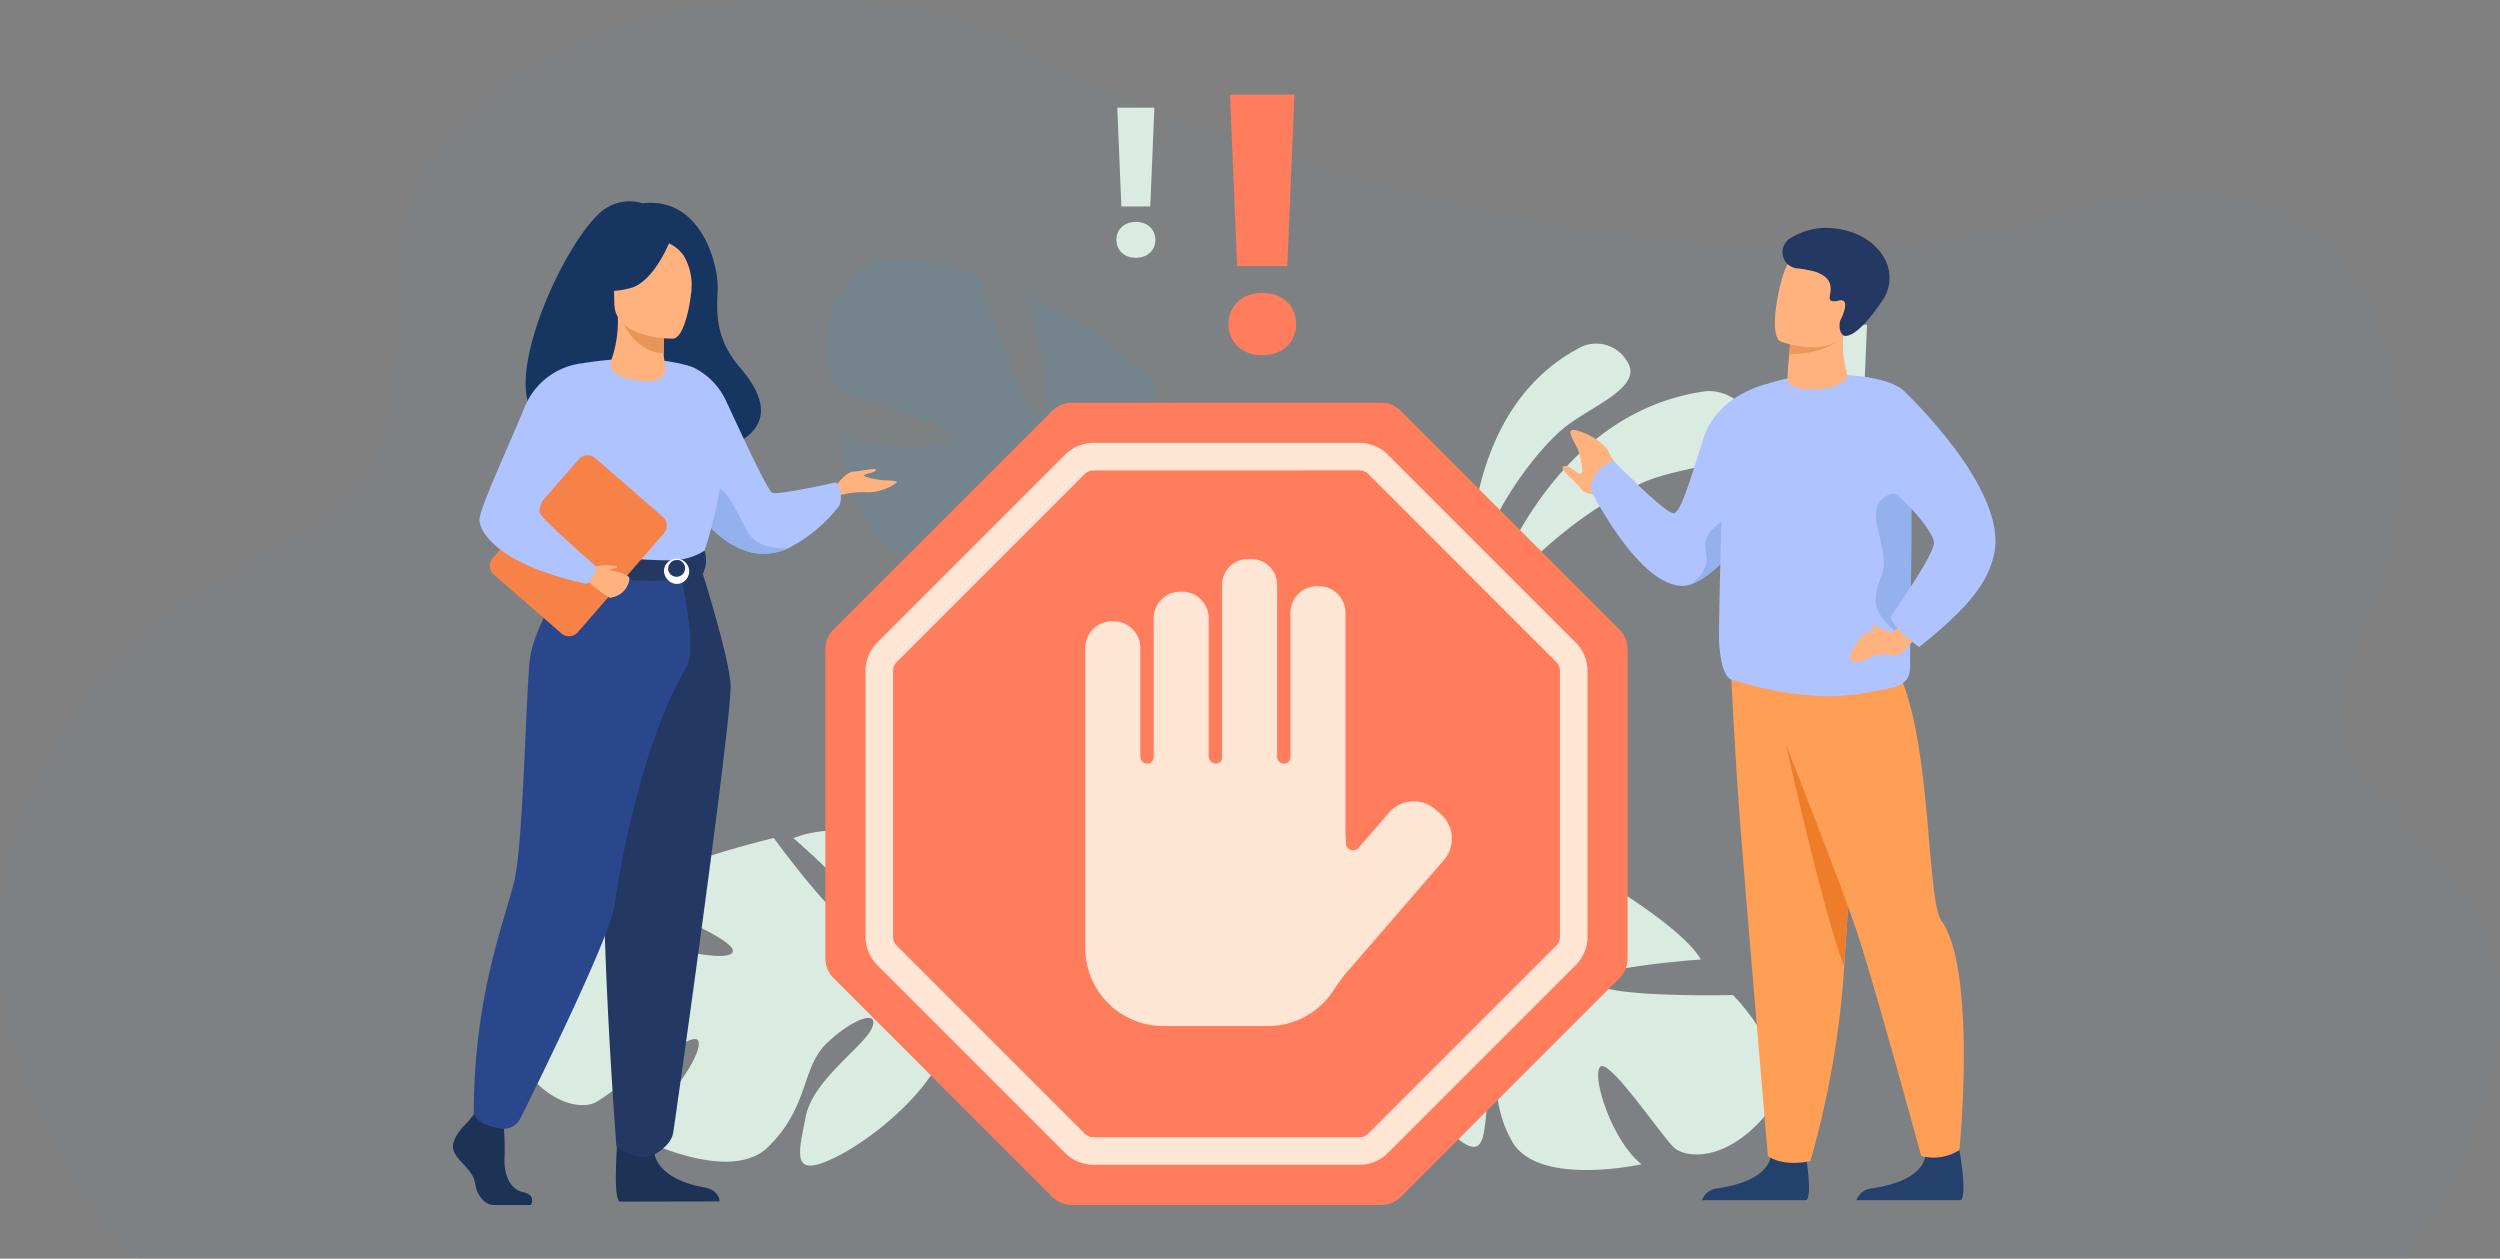 <svg xmlns="http://www.w3.org/2000/svg" xmlns:xlink="http://www.w3.org/1999/xlink" width="293.318" height="147.678" viewBox="0 0 293.318 147.678">
  <rect x="0" y="0" width="293.318" height="147.678" fill="#808080" stroke="none"/>
  <defs>
    <clipPath id="clip-path">
      <rect id="Rectangle_18719" data-name="Rectangle 18719" width="32.708" height="29.199" fill="#daece2"/>
    </clipPath>
    <clipPath id="clip-path-2">
      <rect id="Rectangle_18720" data-name="Rectangle 18720" width="18.88" height="29.852" fill="#daece2"/>
    </clipPath>
    <clipPath id="clip-path-3">
      <rect id="Rectangle_18721" data-name="Rectangle 18721" width="47.626" height="54.533" fill="#339ad5"/>
    </clipPath>
  </defs>
  <g id="security_alery" data-name="security alery" transform="translate(27.769 -8.875)">
    <g id="Group_40217" data-name="Group 40217" transform="translate(18.471 18.905)">
      <g id="Group_40214" data-name="Group 40214">
        <g id="Group_40218" data-name="Group 40218">
          <path id="Path_44178" data-name="Path 44178" d="M49.4,147.681S21.33,120.433,39.19,88.374s41.848-15.936,40.687-53.25,55.167-40.519,73.1-29.7S233.981,38.4,275.745,24.963,319.83,56.592,310.2,74.909c-13.663,25.988,37.92,21.7,5.417,72.773Z" transform="translate(-79.485 -10.033)" fill="#339ad5" opacity="0.041"/>
          <g id="Group_40206" data-name="Group 40206" transform="translate(126.754 35.855)">
            <g id="Group_40205" data-name="Group 40205">
              <g id="Group_40204" data-name="Group 40204" clip-path="url(#clip-path)">
                <path id="Path_44106" data-name="Path 44106" d="M1595.006,650.6s6.2-26.292,27.13-29.183a5.159,5.159,0,0,1,5.427,3.983c1.356,4.483-6.739,4.516-11.744,6.319s-16.67,9.448-20.814,18.88" transform="translate(-1595.006 -621.402)" fill="#daece2"/>
              </g>
            </g>
          </g>
          <g id="Group_40209" data-name="Group 40209" transform="translate(126.17 30.282)">
            <g id="Group_40208" data-name="Group 40208">
              <g id="Group_40207" data-name="Group 40207" clip-path="url(#clip-path-2)">
                <path id="Path_44107" data-name="Path 44107" d="M1588.84,591.234s-2.176-21.778,13.1-29.507a4.18,4.18,0,0,1,5.208,1.622c2.22,3.078-3.973,5.236-7.332,7.936s-10.282,11.632-10.971,19.95" transform="translate(-1588.733 -561.382)" fill="#daece2"/>
              </g>
            </g>
          </g>
          <path id="Path_44109" data-name="Path 44109" d="M368.328,1200.8c-3.231-7.362,8.488-13.687,8.488-13.687s15.443,5,17.66,3.627-12.369-6.852-12.369-6.852c3.6-3.521,17.4-6.748,17.4-6.748s9.308,12.845,11.12,10.971-8.822-10.954-8.822-10.954c4.69-1.909,11.764-.342,11.764-.342,10.187,3.627,5,16.521,5,16.521a25.792,25.792,0,0,0,9.921,7.163h0a18.7,18.7,0,0,1,3.175,1.478l-1.03.829c-.307-.208-.614-.4-.923-.574a.008.008,0,0,0-.006,0l-.013-.008c-.2-.1-.482-.247-.831-.421h0c-.811-.362-1.39-.646-1.789-.866l0,0c-2.5-1.174-5.887-2.6-7.218-2.4a2.556,2.556,0,0,0-.16-.65l.16.65c1.28,5.2-7.026,12.925-12.748,15.873s-4.7-.161-3.863-4.539,6.85-8.247,7.777-10.446-2.175-1.154-5.246,1.734-2.071,7.48-6.953,12.243-16.922-1.938-16.922-1.938c4.564-1.808,9.488-9.1,8.726-10.557s-10.355,6.472-12.17,7.312-6.893-.053-10.124-7.414" transform="translate(-354.958 -1088.847)" fill="#daece2"/>
          <path id="Path_44110" data-name="Path 44110" d="M1422.184,1218.323c4.714-5.561-3.834-14.092-3.834-14.092s-14.714.346-16.286-1.419,12.522-2.753,12.522-2.753c-2.216-3.992-13.373-10.368-13.373-10.368s-11.414,8.754-12.5,6.656,10.5-7.235,10.5-7.235c-3.581-2.873-10.135-3.342-10.135-3.342-9.792.515-8.624,13.062-8.624,13.062a23.387,23.387,0,0,1-10.475,3.656h0a16.982,16.982,0,0,0-3.141.463l.68.987c.32-.1.637-.189.951-.26h.006l.014,0c.2-.037.483-.09.831-.151h0c.8-.1,1.375-.2,1.778-.29h0c2.476-.373,5.788-.735,6.893-.216a2.331,2.331,0,0,1,.307-.523l-.307.523c-2.457,4.185,2.761,13.051,6.97,17.094s4.123,1.076,4.532-2.944-3.819-8.94-4.055-11.091,2.189-.44,4.11,2.865-.137,7.036,2.873,12.439,15.208,2.7,15.208,2.7c-3.5-2.752-5.891-10.36-4.85-11.433s7.324,8.305,8.684,9.5,6,1.738,10.717-3.823" transform="translate(-1261.268 -1097.515)" fill="#daece2"/>
          <g id="Group_40212" data-name="Group 40212" transform="translate(50.598 20.214)" opacity="0.108">
            <g id="Group_40211" data-name="Group 40211">
              <g id="Group_40210" data-name="Group 40210" clip-path="url(#clip-path-3)">
                <path id="Path_44111" data-name="Path 44111" d="M672.658,336.673c4.036-6.773,15.762-1.021,15.762-1.021s4.807,15.175,7.164,16.164-1.577-13.777-1.577-13.777c4.861.867,15.3,10.045,15.3,10.045s-4.952,14.748-2.423,15.127,3.718-13.283,3.718-13.283c4.2,2.656,6.974,9.2,6.974,9.2,2.907,10.2-10.338,13.405-10.338,13.405a25.292,25.292,0,0,0-.067,12h0a18.349,18.349,0,0,1,.628,3.376l-1.249-.35c-.008-.363-.03-.718-.068-1.064a.008.008,0,0,0,0-.006l0-.015c-.031-.217-.078-.526-.137-.9h0s0,0,0,0c-.172-.854-.276-1.477-.327-1.921a.013.013,0,0,1,0,0c-.487-2.664-1.279-6.18-2.2-7.128a2.51,2.51,0,0,0,.427-.5l-.427.5c-3.42,3.982-14.32,1.753-19.933-1.135s-2.547-3.841,1.422-5.669,10.485.771,12.769.258-.318-2.394-4.372-3.2-7.151,2.608-13.734,1.424-8.092-14.613-8.092-14.613c4.043,2.613,12.666,2.393,13.4.952s-11.066-4.579-12.77-5.55-3.884-5.533.152-12.305" transform="translate(-670.366 -333.373)" fill="#339ad5"/>
              </g>
            </g>
          </g>
          <path id="Path_44112" data-name="Path 44112" d="M1284.268,273.721a3.723,3.723,0,0,1,.282-1.461,3.415,3.415,0,0,1,.8-1.161,3.662,3.662,0,0,1,1.239-.766,4.562,4.562,0,0,1,1.631-.275,4.664,4.664,0,0,1,1.644.275,3.643,3.643,0,0,1,1.251.766,3.42,3.42,0,0,1,.8,1.161,3.734,3.734,0,0,1,.282,1.461,3.646,3.646,0,0,1-.282,1.449,3.442,3.442,0,0,1-.8,1.149,3.631,3.631,0,0,1-1.251.766,4.668,4.668,0,0,1-1.644.275,4.566,4.566,0,0,1-1.631-.275,3.65,3.65,0,0,1-1.239-.766,3.437,3.437,0,0,1-.8-1.149,3.635,3.635,0,0,1-.282-1.449m6.893-6.813h-5.887l-.834-20.116h7.555Z" transform="translate(-1186.366 -245.719)" fill="#ff7d5d"/>
          <path id="Path_44113" data-name="Path 44113" d="M1092.813,117.948a2.142,2.142,0,0,1,.163-.841,1.963,1.963,0,0,1,.459-.669,2.109,2.109,0,0,1,.714-.441,2.629,2.629,0,0,1,.94-.159,2.692,2.692,0,0,1,.947.159,2.1,2.1,0,0,1,.721.441,1.97,1.97,0,0,1,.459.669,2.148,2.148,0,0,1,.163.841,2.1,2.1,0,0,1-.163.835,1.981,1.981,0,0,1-.459.662,2.092,2.092,0,0,1-.721.441,2.693,2.693,0,0,1-.947.159,2.631,2.631,0,0,1-.94-.159,2.1,2.1,0,0,1-.714-.441,1.974,1.974,0,0,1-.459-.662,2.091,2.091,0,0,1-.163-.835m3.971-3.925h-3.391l-.48-11.588h4.353Z" transform="translate(-1008.066 -99.831)" fill="#daece2"/>
          <path id="Path_44114" data-name="Path 44114" d="M2038.188,400.49a2.363,2.363,0,0,1,.179-.927,2.17,2.17,0,0,1,.506-.737,2.323,2.323,0,0,1,.787-.487,2.9,2.9,0,0,1,1.035-.175,2.964,2.964,0,0,1,1.043.175,2.311,2.311,0,0,1,.794.487,2.173,2.173,0,0,1,.506.737,2.367,2.367,0,0,1,.179.927,2.311,2.311,0,0,1-.179.92,2.186,2.186,0,0,1-.506.73,2.3,2.3,0,0,1-.794.486,2.962,2.962,0,0,1-1.043.175,2.9,2.9,0,0,1-1.035-.175,2.314,2.314,0,0,1-.787-.486,2.183,2.183,0,0,1-.506-.73,2.307,2.307,0,0,1-.179-.92m4.376-4.326h-3.738l-.53-12.771h4.8Z" transform="translate(-1870.286 -355.32)" fill="#daece2"/>
          <path id="Path_44130" data-name="Path 44130" d="M2014.472,1151.131s-.873-.381-1.153-.545-.218.1-.133.234a.967.967,0,0,0,.662.459,1.092,1.092,0,0,0,.623-.148" transform="translate(-1847.541 -1065.551)" fill="#ffb27d"/>
          <path id="Path_44152" data-name="Path 44152" d="M839.979,636.079H803.728a3.305,3.305,0,0,0-2.337.968L775.757,662.68a3.306,3.306,0,0,0-.968,2.337v36.251a3.305,3.305,0,0,0,.968,2.337l25.633,25.633a3.305,3.305,0,0,0,2.337.968h36.251a3.305,3.305,0,0,0,2.337-.968l25.633-25.633a3.305,3.305,0,0,0,.968-2.337V665.018a3.306,3.306,0,0,0-.968-2.337l-25.633-25.633a3.305,3.305,0,0,0-2.337-.968" transform="translate(-724.191 -598.861)" fill="#ff7d5d"/>
          <path id="Path_44153" data-name="Path 44153" d="M883.467,771.534H852.316a4.721,4.721,0,0,1-3.359-1.391L826.93,748.116a4.719,4.719,0,0,1-1.391-3.359V713.606a4.72,4.72,0,0,1,1.391-3.359l22.027-22.027a4.719,4.719,0,0,1,3.359-1.391h31.151a4.719,4.719,0,0,1,3.359,1.391l22.027,22.027a4.719,4.719,0,0,1,1.391,3.359v31.151a4.718,4.718,0,0,1-1.391,3.359l-22.027,22.027a4.719,4.719,0,0,1-3.359,1.391m-31.151-81.475a1.511,1.511,0,0,0-1.075.445l-22.027,22.027a1.51,1.51,0,0,0-.445,1.075v31.151a1.51,1.51,0,0,0,.445,1.075l22.027,22.027a1.51,1.51,0,0,0,1.075.445h31.151a1.511,1.511,0,0,0,1.075-.445l22.027-22.027a1.511,1.511,0,0,0,.445-1.075V713.606a1.51,1.51,0,0,0-.445-1.075L884.542,690.5a1.51,1.51,0,0,0-1.075-.445Z" transform="translate(-770.229 -644.899)" fill="#ffe5d4"/>
          <path id="Path_44154" data-name="Path 44154" d="M1145,863.581l-.635-.55a3.846,3.846,0,0,0-5.409.389l-3.585,4.14a.845.845,0,0,1-1.484-.553,9.132,9.132,0,0,0-.052-.972V839.973a3.121,3.121,0,0,0-3.112-3.112h-.23a3.122,3.122,0,0,0-3.112,3.112v16.963a.745.745,0,0,1-.745.745.823.823,0,0,1-.823-.823V836.686a3.017,3.017,0,0,0-3.008-3.008h-.438a3.017,3.017,0,0,0-3.008,3.008v20.3a.69.69,0,0,1-.69.69.878.878,0,0,1-.878-.878V840.616a3.121,3.121,0,0,0-3.112-3.112h-.23a3.121,3.121,0,0,0-3.112,3.112v16.318a.747.747,0,0,1-.747.747.821.821,0,0,1-.821-.821V844.093a3.121,3.121,0,0,0-3.112-3.112h-.23a3.121,3.121,0,0,0-3.112,3.112v22.416c0,.062,0,.124.006.185,0,.1-.006.209-.006.314v12.338a9.145,9.145,0,0,0,9.118,9.118h12.338a9.13,9.13,0,0,0,7.667-4.2,19.289,19.289,0,0,1,1.616-2.182l11.335-13.091a3.846,3.846,0,0,0-.389-5.409" transform="translate(-1022.216 -778.114)" fill="#ffe5d4"/>
          <g id="Group_40221" data-name="Group 40221" transform="translate(6.9 13.598)">
            <path id="Path_44155" data-name="Path 44155" d="M423.018,808.565c-.436-.84,9.508-3.867,9.665,4.428,0,0,18.628-.458,9.733-10.841-3.079-3.594-2.762-6.566-2.67-9.333s-1.918-10.808-8.813-10a5.135,5.135,0,0,0-4.059.434c-5.125,2.659-16.6,28.368-3.857,25.309" transform="translate(-408.682 -782.594)" fill="#163560"/>
            <path id="Path_44156" data-name="Path 44156" d="M685.371,1016.96s1.212-1.846,2.19-1.882,2.787-.543,2.642-.181-1.267.4-1.375.615,1.665.543,2.172.579,1.7,0,1.665.253a5.751,5.751,0,0,1-3.646,1.158,10.127,10.127,0,0,0-3.339.434Z" transform="translate(-640.581 -983.374)" fill="#ffb27d"/>
            <path id="Path_44157" data-name="Path 44157" d="M555.68,941.128a18.189,18.189,0,0,0,1.855,2.8c1.441,1.8,3.662,3.889,6.452,4.3a6.924,6.924,0,0,0,3.833-.622h0a17.478,17.478,0,0,0,5.935-4.962,2.785,2.785,0,0,0-.38-2.733s-6.841,1.539-7.492,1.213-4.657-9.212-5.378-10.692a8.113,8.113,0,0,0-3.967-4.048Z" transform="translate(-528.426 -906.945)" fill="#aec3ff"/>
            <path id="Path_44158" data-name="Path 44158" d="M568.019,1032.957c1.441,1.8,3.662,3.889,6.452,4.3a6.922,6.922,0,0,0,3.833-.622c-.132.017-3.516.435-4.864-1.977-1.376-2.461-2.863-6.37-4.907-5.068-.882.563-.843,1.96-.514,3.366" transform="translate(-538.909 -995.97)" fill="#94b0ed"/>
            <path id="Path_44159" data-name="Path 44159" d="M355.85,1575.737s-2.087,1.9-1.68,3.259,2.291,2.256,2.546,3.91,1.273,2.557,2.189,2.557h4.369s.675-1.164-.955-1.515-2.243-2.295-2.142-4.1a31.808,31.808,0,0,0-.153-4.211l-3.462-.8Z" transform="translate(-354.117 -1467.714)" fill="#1d3356"/>
            <path id="Path_44160" data-name="Path 44160" d="M495.741,1587.489s-.751,8.07.165,8.521l11.728-.024s0-1.354-1.884-1.655-5.193-1.4-5.753-3.86-4.257-2.983-4.257-2.983" transform="translate(-476.34 -1478.657)" fill="#1d3356"/>
            <path id="Path_44161" data-name="Path 44161" d="M430.375,929.491a46.7,46.7,0,0,0,0,5.421c.116,1.96,2.1,4.585,2.38,5.234.706,1.629,1.5,1.894,1.5,1.894l6.157,1.509,2.165.53,6.828-2.039s3.11-8.68,1.861-13.566a37.558,37.558,0,0,0-3.157-8.279s-4.629-1.827-12.825-.463Z" transform="translate(-419.996 -900.751)" fill="#aec3ff"/>
            <path id="Path_44162" data-name="Path 44162" d="M444.2,1028.47a19.172,19.172,0,0,0,.578,4.435c.706,1.629,1.5,1.894,1.5,1.894l6.158,1.509,2.674-.786s-8.927-1.353-7.938-9.034Z" transform="translate(-432.022 -993.51)" fill="#f2ccaa"/>
            <path id="Path_44163" data-name="Path 44163" d="M495.964,1097.695s3.381,10.524,3.6,14.107-6.463,50.9-6.732,52.553c-.253,1.556-2.186,2.548-2.186,2.548a2.924,2.924,0,0,1-2.157.166,5.339,5.339,0,0,1-2.316-1.092s-2.632-33.747-1-45.8a190.957,190.957,0,0,0,1.648-22.48Z" transform="translate(-466.988 -1055.089)" fill="#233862"/>
            <path id="Path_44164" data-name="Path 44164" d="M384.408,1095.375s-5.158,6.92-5.638,11.6-.754,21.11-1.779,25.67S372.2,1145.98,372.2,1160.2a2.837,2.837,0,0,0,1.6,1.25,13.17,13.17,0,0,0,1.406.389,2.211,2.211,0,0,0,2.473-1.174c2.545-5.123,10.65-21.646,11.065-25.077.294-2.427,2.853-18.492,8.436-27.918,1.34-2.263-.822-11.263-.822-11.263Z" transform="translate(-369.757 -1053.083)" fill="#2b478b"/>
            <path id="Path_44165" data-name="Path 44165" d="M472.66,1085.68a7.089,7.089,0,0,1-4.054,1.128c-3.221.065-11.2-.821-11.2-.821a6.6,6.6,0,0,0-.34,2.037s9.748,2.459,15.4.359a3.569,3.569,0,0,0,.2-2.7" transform="translate(-443.143 -1044.699)" fill="#233862"/>
            <path id="Path_44166" data-name="Path 44166" d="M537.275,1091.609a1.481,1.481,0,1,1,1.47,1.663,1.577,1.577,0,0,1-1.47-1.663m.487,0a1,1,0,1,0,.982-1.176,1.094,1.094,0,0,0-.982,1.176" transform="translate(-512.509 -1048.388)" fill="#fff"/>
            <path id="Path_44167" data-name="Path 44167" d="M386.62,1016.84l7.915,6.892a1.373,1.373,0,0,0,1.937-.134l10.1-11.6a1.373,1.373,0,0,0-.134-1.937l-7.915-6.893a1.373,1.373,0,0,0-1.937.134l-10.1,11.6a1.373,1.373,0,0,0,.134,1.937" transform="translate(-381.817 -973.053)" fill="#f78248"/>
            <path id="Path_44168" data-name="Path 44168" d="M471.8,1100c.112.03,4.2.511,4.205,1.356a2.544,2.544,0,0,1-2.33,2.226,13.435,13.435,0,0,1-2.569-1.966Z" transform="translate(-455.29 -1057.079)" fill="#ffb27d"/>
            <path id="Path_44169" data-name="Path 44169" d="M491,887.821a13.621,13.621,0,0,0,.73-4.978l.309.061,5.2,1.029s-.118,1.636-.122,3.177c0,.013,0,.026,0,.038-.006,1.339.9,2.681-1.243,3.212-.663.164-5.85-.169-4.872-2.54" transform="translate(-472.386 -869.288)" fill="#ffb27d"/>
            <path id="Path_44170" data-name="Path 44170" d="M504.663,884.323s-.118,1.636-.122,3.177c-2.909-.082-4.446-2.735-5.076-4.206Z" transform="translate(-479.812 -869.678)" fill="#e8945b"/>
            <path id="Path_44171" data-name="Path 44171" d="M500.551,827.427s-6.882.114-6.887-4.173-.9-7.159,3.5-7.413,5.249,1.381,5.6,2.812-.42,8.635-2.21,8.775" transform="translate(-474.729 -811.322)" fill="#ffb27d"/>
            <path id="Path_44172" data-name="Path 44172" d="M486.145,809.659s-1.884,5.029-4.776,5.773-4.146-.031-4.146-.031a8.189,8.189,0,0,0,2.678-4.838s4.822-3.3,6.244-.9" transform="translate(-460.578 -805.246)" fill="#163560"/>
            <path id="Path_44173" data-name="Path 44173" d="M539.754,813.005a4.27,4.27,0,0,1,1.972,1.541,6.929,6.929,0,0,1,.93,3.936s1.42-3.418-.176-5.352c-1.692-2.05-2.727-.125-2.727-.125" transform="translate(-514.654 -808.184)" fill="#163560"/>
            <path id="Path_44174" data-name="Path 44174" d="M476.241,1098.461a4.677,4.677,0,0,1,1.636-.223c.655.092,1.14-.013,1.14.17s-.846.269-1.026.357a8.922,8.922,0,0,1-1.75-.3" transform="translate(-459.728 -1055.544)" fill="#ffb27d"/>
            <path id="Path_44175" data-name="Path 44175" d="M389.27,922.968a8.332,8.332,0,0,0-6.758,4.895c-1.873,4.552-5.425,12.2-5.425,13.481s1.985,5.249,12.643,7.528c0,0,1.1-1.16,1.036-2.077,0,0-6.654-5.715-6.636-6.383.034-1.264,1.091-2.931,6.932-8.775,1.588-1.589-1.792-8.67-1.792-8.67" transform="translate(-373.981 -903.988)" fill="#aec3ff"/>
          </g>
        </g>
      </g>
    </g>
    <g id="Group_40222" data-name="Group 40222" transform="translate(153.854 35.607)">
      <path id="Path_44176" data-name="Path 44176" d="M0,4.507S1.558.713,2.813.639,6.394-.477,6.208.267s-1.628.818-1.767,1.264,2.139,1.116,2.79,1.19,2.186,0,2.139.521S6.6,5.92,4.686,5.623A8.627,8.627,0,0,0,.4,6.515Z" transform="translate(4.826 33.439) rotate(-121)" fill="#ffb27d"/>
      <path id="Path_44115" data-name="Path 44115" d="M1790.065,953.7a44.362,44.362,0,0,1-4.844,7.224h0c-1.839,2.2-3.721,3.864-5.31,4.429l-.012,0c-.083.029-.165.056-.247.078a.02.02,0,0,1-.012,0h0a2.894,2.894,0,0,1-.923.119c-5.213-.234-10.709-11.418-10.709-11.418a3.977,3.977,0,0,1,1.157-2.262,4.687,4.687,0,0,1,1.565-1.03s5.615,5.766,6.987,6.181c.863.26,2-3.766,3.622-8.823s7.337-6.3,7.337-6.3,5.78,3.657,1.39,11.8" transform="translate(-1763.081 -923.546)" fill="#aec3ff"/>
      <path id="Path_44116" data-name="Path 44116" d="M1859.612,1057.359h0c-1.839,2.2-3.721,3.864-5.31,4.429l-.012,0-.246.078-.014,0h0a4.037,4.037,0,0,0,2.024-2.557c.273-1.672-1.5-3.04,2.95-5.627,2.591-1.507.607,3.668.607,3.668" transform="translate(-1837.472 -1019.979)" fill="#94b0ed"/>
      <path id="Path_44117" data-name="Path 44117" d="M1865.211,1606.963h12.219c.875-.594-.236-6.4-.236-6.4s-3.335-1.266-3.911,1.308-4.248,3.389-6.19,3.7a2.091,2.091,0,0,0-1.882,1.387" transform="translate(-1847.141 -1492.878)" fill="#24406d"/>
      <path id="Path_44118" data-name="Path 44118" d="M1904.872,1178.1s-.385,7.129-.867,15.388c-.347,5.922-.742,12.428-1.081,17.3-.045.646-.09,1.264-.132,1.849-.012.181-.026.361-.04.54a108.618,108.618,0,0,1-3.8,20.494c-3.435.724-4.987-.6-4.987-.6s-2.367-27.742-3.244-38.931c-.645-8.237-1.2-20.229-1.2-20.229Z" transform="translate(-1868.169 -1124.181)" fill="#ff9e55"/>
      <path id="Path_44119" data-name="Path 44119" d="M1945.985,1263.4c-.347,5.923-.742,12.428-1.081,17.3-2.246-5.3-6.834-25.947-6.834-25.947Z" transform="translate(-1910.148 -1194.089)" fill="#ed7d2b"/>
      <path id="Path_44120" data-name="Path 44120" d="M1999.241,1606.963h12.219c.875-.594-.236-6.4-.236-6.4s-3.335-1.266-3.911,1.308-4.248,3.389-6.19,3.7a2.091,2.091,0,0,0-1.882,1.387" transform="translate(-1963.049 -1492.878)" fill="#24406d"/>
      <path id="Path_44121" data-name="Path 44121" d="M1914.075,1167.567s8.726,21.721,11.515,29.954c1.987,5.865,7.591,26.439,7.591,26.439a5.632,5.632,0,0,0,4.485-.692s2.085-21.02-2.126-26.947c-2.234-3.145-.555-32.688-9.614-32.941s-11.851,4.187-11.851,4.187" transform="translate(-1889.398 -1115.067)" fill="#ff9e55"/>
      <path id="Path_44122" data-name="Path 44122" d="M1902.435,961.726c-.037,3.089-.071,5.356-.062,5.929.024,1.869-1.171,2.291-2.4,2.575,0,0-1.138.245-2.574.489a28.35,28.35,0,0,1-4.3.46,38.786,38.786,0,0,1-11.254-1.853c-1.153,0-1.678-1.783-1.868-4.273-.128-1.685.392-18.49.458-22.687a10.949,10.949,0,0,1,2.159-6.2c4.278-3.783,16.9-3.306,19.175-.7.562.645.726,6.867.745,13.682.012,4.387-.033,9.021-.075,12.571" transform="translate(-1859.891 -916.212)" fill="#aec3ff"/>
      <path id="Path_44123" data-name="Path 44123" d="M1946.23,900.3c-1.612,1.746-7.025,1.488-6.865-.037.022-.188.057-1.3.075-1.477.014-.139.027-.275.038-.4q.055-.563.091-.995c.072-.836.1-1.289.1-1.289h.005c.155-.044,3.636-1.032,5.367-1.442a2.791,2.791,0,0,1,.96-.159c-.531,3.889.761,5.228.233,5.8" transform="translate(-1911.267 -882.535)" fill="#ffb27d"/>
      <path id="Path_44124" data-name="Path 44124" d="M1946.55,896.925s-1.454,1.477-5.652,1.583c.072-.836.1-1.289.1-1.289H1941c.155-.043,3.636-1.032,5.367-1.441.3.125-.1.938.184,1.147" transform="translate(-1912.594 -883.656)" fill="#ed975d"/>
      <path id="Path_44125" data-name="Path 44125" d="M1929.152,837.032a13.141,13.141,0,0,0,2.418.564c1.981.267,4.587.11,5.406-2.288,1.379-4.036,3.14-6.455-.917-8.1-2.172-.882-3.562-.929-4.505-.592a3.264,3.264,0,0,0-1.67,1.445c-.788,1.235-2.373,8.268-.731,8.974" transform="translate(-1901.817 -823.676)" fill="#ffb27d"/>
      <path id="Path_44126" data-name="Path 44126" d="M1935.9,807.386a1.914,1.914,0,0,0,.732,3.483,14.061,14.061,0,0,1,2.379.437c1.009.448,1.876.924,1.638,2.489-.081.532-.341,1.181,1.03.859a.665.665,0,0,1,.5.03c.569.337-.158,1.972-.377,2.326,0,0-.315,1.171.385,1.741.085.068,1.459.669,4.772-4.4a4.71,4.71,0,0,0,.214-4.314c-.8-1.726-3.043-3.909-7.263-3.909a8.046,8.046,0,0,0-4.005,1.259" transform="translate(-1907.527 -806.127)" fill="#233862"/>
      <path id="Path_44127" data-name="Path 44127" d="M2019.879,1051.17c-.617,2.865-.46,2.9-1.406,2.144-3.854-3.063-2.727-4.667-1.871-7.322s-2.149-6.806,0-8.575c2.1-1.73,3.3,1.059,3.351,1.183.012,4.387-.033,9.021-.075,12.57" transform="translate(-1977.335 -1005.655)" fill="#94b0ed"/>
      <path id="Path_44128" data-name="Path 44128" d="M2000.463,1140.017s-1.452,2.375-2.4,2.291-2.237-.439-2.979.269-1.937,2.534-1.6,3.021,1.677.055,2.643-.477,2.486.262,3.3-.342a28.3,28.3,0,0,0,2.75-3.007Z" transform="translate(-1958.013 -1094.871)" fill="#ffb27d"/>
      <path id="Path_44129" data-name="Path 44129" d="M2024.6,948.58s12.054,11.343,10.489,18.888c-.713,3.438-2.927,6.339-8.825,11.035,0,0-2.791-1.928-3.4-3.494,0,0,5.354-7.541,5.147-8.825-.253-1.572-3.908-5.513-5.219-6.125S2021.6,949.9,2024.6,948.58" transform="translate(-1982.723 -929.319)" fill="#aec3ff"/>
      <path id="Path_44130-2" data-name="Path 44130" d="M2015.092,1151.4s-1.271-.556-1.679-.794-.318.147-.193.34a1.41,1.41,0,0,0,.964.669,1.592,1.592,0,0,0,.908-.216" transform="translate(-1975.046 -1103.966)" fill="#ffb27d"/>
    </g>
  </g>
</svg>
